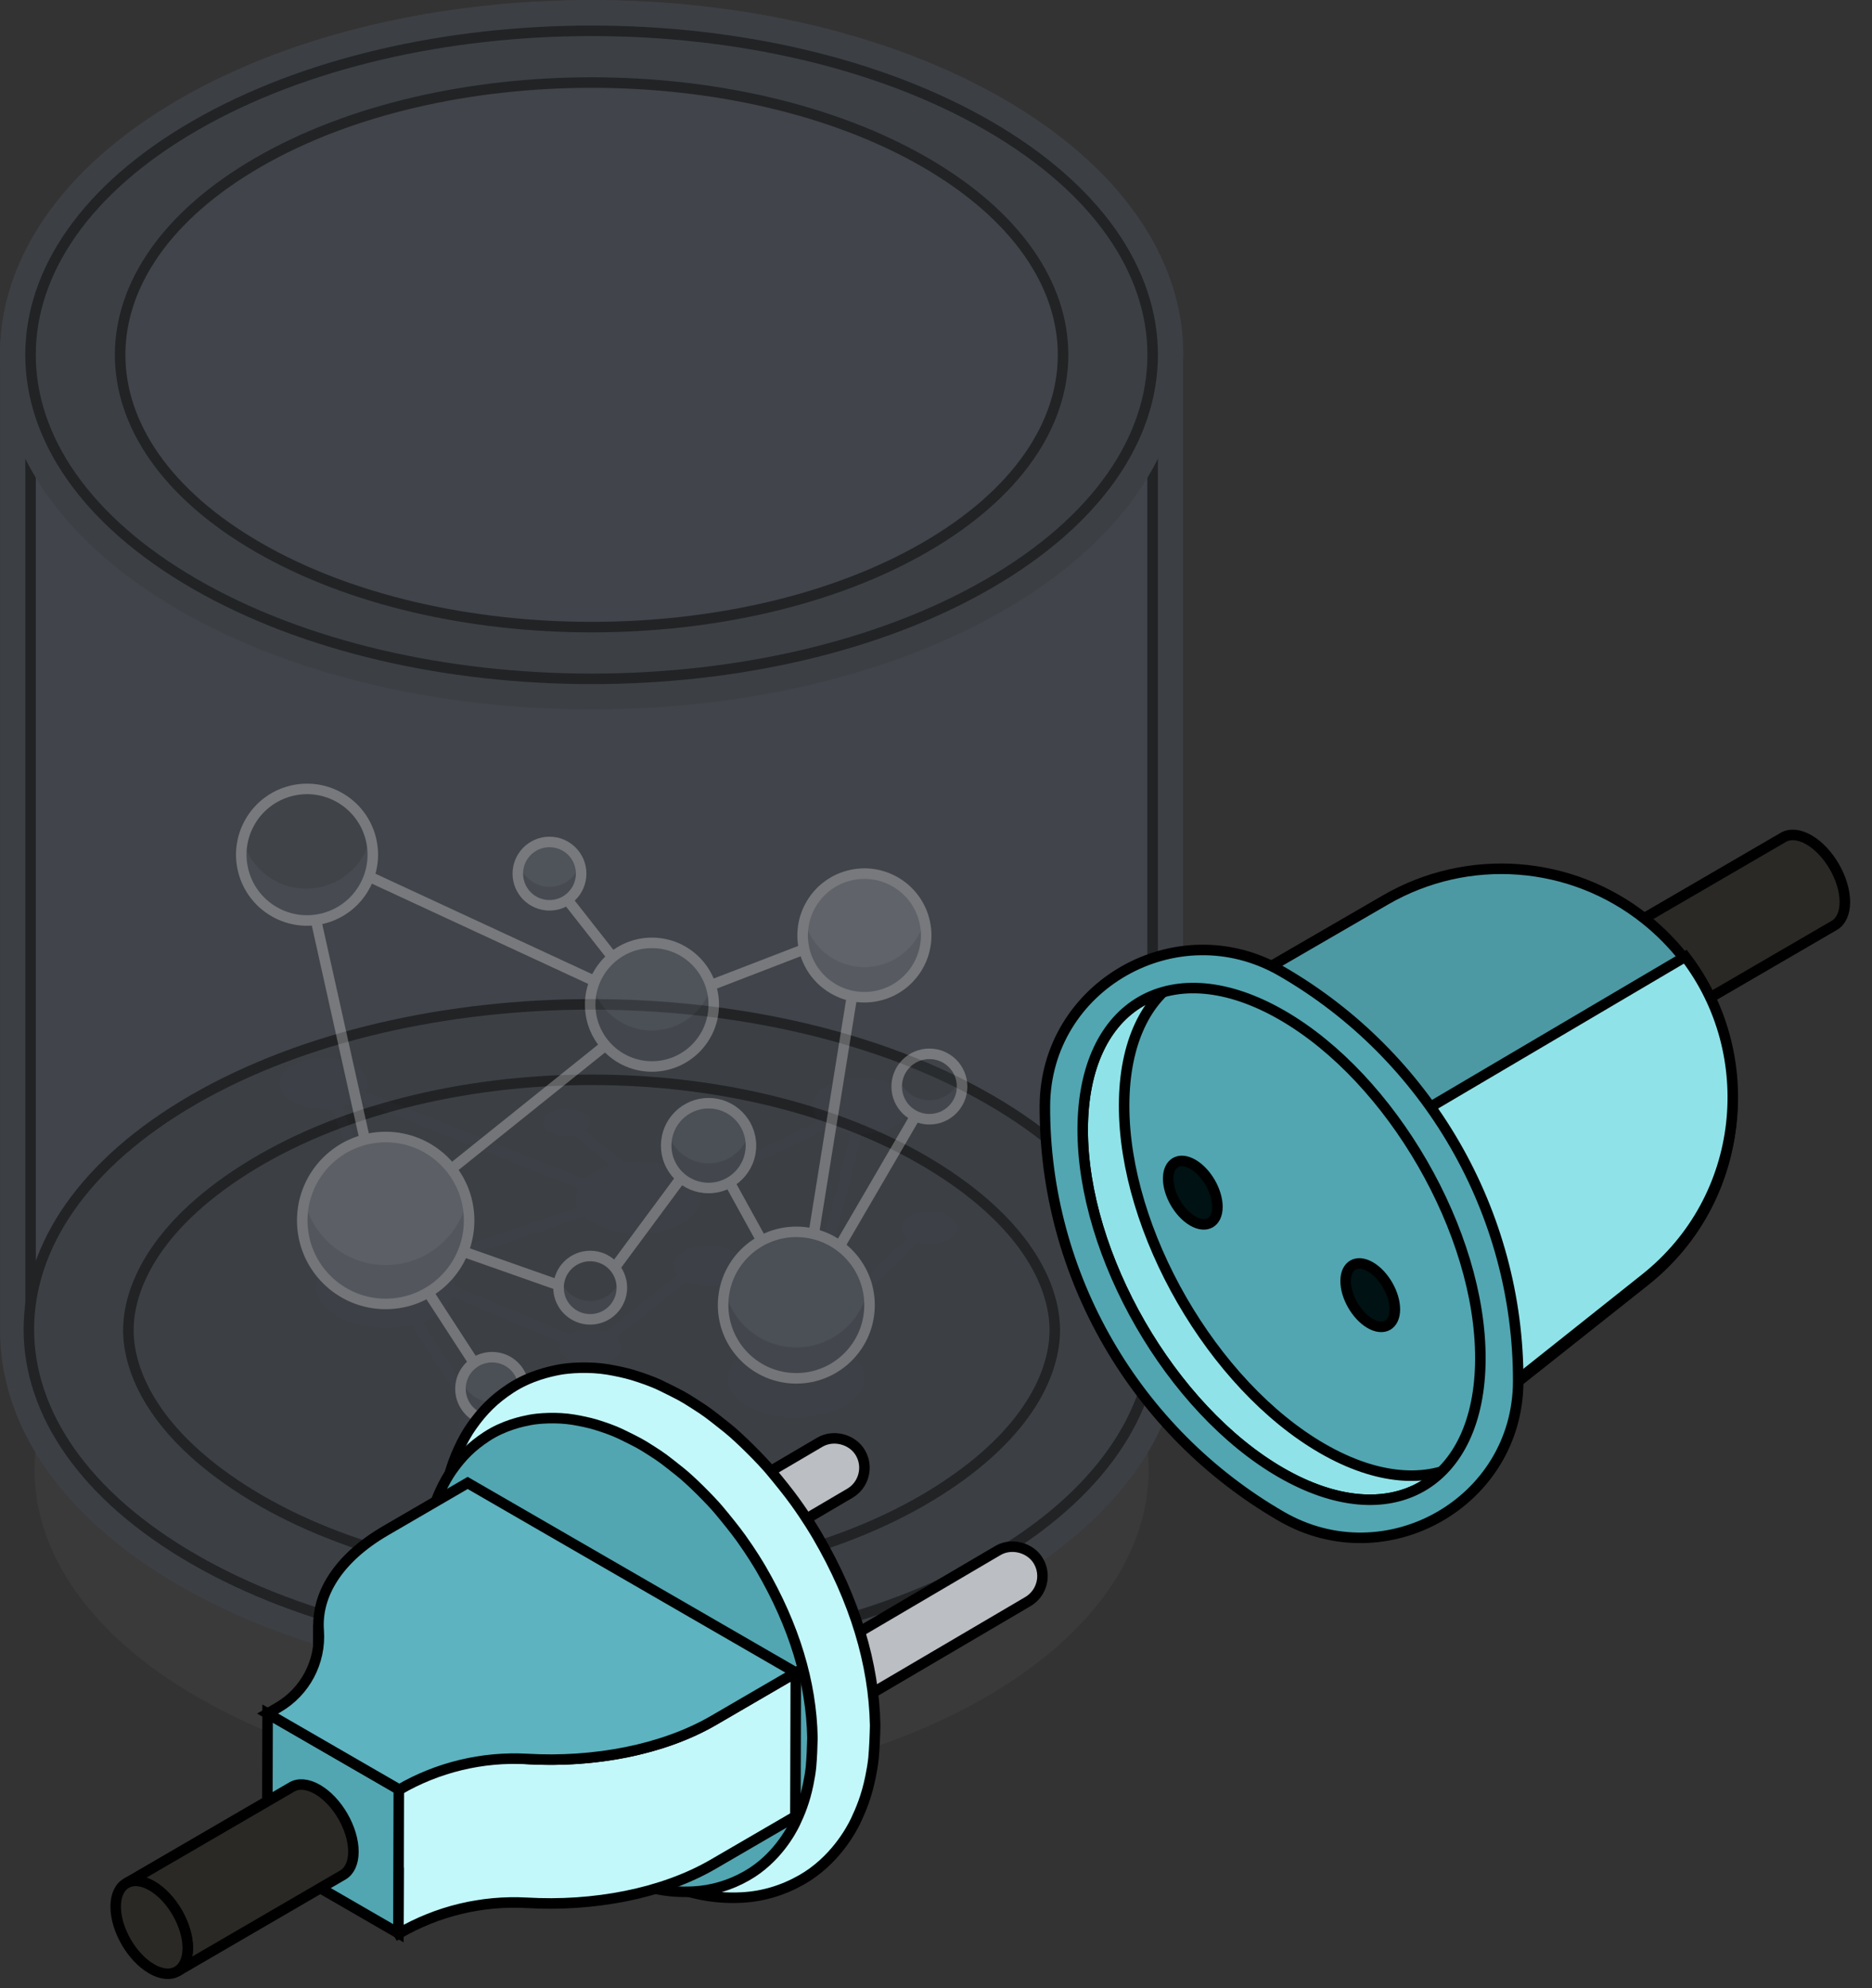 <svg width="178" height="189" viewBox="0 0 178 189" fill="none" xmlns="http://www.w3.org/2000/svg">
<rect x="0" y="0" width="178" height="189" fill="#333333" stroke="none"/>
<path opacity="0.35" d="M93.709 161.331C73.023 173.274 39.483 173.274 18.797 161.331C-1.89 149.389 -1.89 130.027 18.797 118.084C39.483 106.142 73.023 106.142 93.709 118.084C114.396 130.027 114.396 149.389 93.709 161.331Z" fill="#959AA1" fill-opacity="0.2"/>
<path d="M95.428 9.41C84.466 3.081 70.281 0 56.253 0C42.225 0 28.04 3.081 17.078 9.41C5.942 15.838 -0.212 24.723 0.006 34.179V126.882C0.006 126.905 0.006 126.929 0.006 126.953C0.232 136.051 6.336 144.53 17.078 150.731C28.04 157.06 42.225 160.141 56.253 160.141C70.281 160.141 84.466 157.06 95.428 150.731C106.17 144.53 112.274 136.051 112.499 126.953C112.5 126.938 112.5 126.923 112.5 126.908C112.5 126.899 112.5 126.89 112.5 126.881V34.179C112.718 24.723 106.564 15.838 95.428 9.41Z" fill="#3C3F44"/>
<path d="M93.976 11.94C73.142 -0.088 39.363 -0.088 18.528 11.94C7.916 18.066 2.709 26.131 2.908 34.16L2.908 126.865C3.099 134.599 8.306 142.299 18.528 148.2C39.363 160.228 73.142 160.228 93.976 148.2C104.198 142.299 109.405 134.599 109.596 126.865V34.16C109.795 26.131 104.588 18.066 93.976 11.94Z" fill="#818790" fill-opacity="0.08" stroke="#212325" stroke-linejoin="round"/>
<path d="M93.977 148.135C73.142 160.163 39.363 160.163 18.528 148.135C-2.306 136.107 -2.306 116.607 18.528 104.579C39.363 92.551 73.142 92.551 93.977 104.579C114.811 116.607 114.811 136.107 93.977 148.135Z" fill="#1A1B1D" stroke="#F5F6F6" stroke-linejoin="round"/>
<path d="M94.087 148.2C73.191 160.263 39.312 160.263 18.416 148.2C-2.48 136.136 -2.48 116.578 18.416 104.515C39.312 92.451 73.191 92.451 94.087 104.515C114.983 116.578 114.983 136.136 94.087 148.2Z" fill="#3C3F44" stroke="#212325" stroke-linejoin="round"/>
<path d="M89.254 141.696C80.59 147.196 68.665 150.231 56.251 150.231C43.836 150.231 31.912 147.196 23.247 141.696C14.54 136.168 12.207 130.296 12.207 126.435C12.207 122.574 14.54 116.702 23.247 111.174C31.912 105.673 43.836 102.638 56.251 102.638C68.665 102.638 80.59 105.673 89.254 111.174C97.962 116.702 100.295 122.574 100.295 126.435C100.295 130.296 97.962 136.168 89.254 141.696Z" stroke="#212325" stroke-linejoin="round"/>
<path fill-rule="evenodd" clip-rule="evenodd" d="M95.429 9.435C84.467 3.107 70.281 0.025 56.253 0.025C42.225 0.025 28.04 3.107 17.078 9.435C6.132 15.754 0 24.443 0 33.728C0 43.013 6.132 51.701 17.078 58.02C28.04 64.349 42.225 67.43 56.253 67.43C70.281 67.43 84.467 64.349 95.429 58.02C106.375 51.701 112.507 43.013 112.507 33.728C112.507 24.443 106.375 15.754 95.429 9.435Z" fill="#3C3F44"/>
<path d="M93.977 55.506C73.142 67.534 39.363 67.534 18.529 55.506C-2.306 43.478 -2.306 23.977 18.529 11.95C39.363 -0.078 73.142 -0.078 93.977 11.95C114.811 23.977 114.811 43.478 93.977 55.506Z" stroke="#212325" stroke-linejoin="round"/>
<path d="M87.952 52.028C70.445 62.135 42.06 62.135 24.553 52.028C7.046 41.921 7.046 25.535 24.553 15.428C42.06 5.321 70.445 5.321 87.952 15.428C105.459 25.535 105.459 41.921 87.952 52.028Z" fill="#818790" fill-opacity="0.08" stroke="#212325" stroke-linejoin="round"/>
<g opacity="0.3">
<path opacity="0.1" fill-rule="evenodd" clip-rule="evenodd" d="M33.727 101.28C34.896 101.955 35.226 102.932 34.715 103.777L55.584 112.098C55.832 111.856 56.136 111.628 56.497 111.42C56.968 111.148 57.498 110.932 58.064 110.77L54.61 107.904C53.827 108.06 52.924 107.958 52.299 107.597C51.427 107.094 51.427 106.278 52.299 105.775C53.171 105.271 54.584 105.271 55.456 105.775C56.257 106.237 56.322 106.963 55.651 107.469L59.316 110.51C61.25 110.246 63.369 110.549 64.878 111.42C65.326 111.679 65.688 111.97 65.963 112.279L77.905 106.518C76.828 105.493 77.056 104.14 78.59 103.255C80.391 102.215 83.311 102.215 85.113 103.255C86.914 104.295 86.914 105.981 85.112 107.021C84.231 107.53 83.083 107.789 81.928 107.8L78.065 122.828L78.995 124.765L86.314 117.619C85.487 117.022 85.553 116.149 86.512 115.595C87.541 115.001 89.209 115.001 90.239 115.596C91.268 116.19 91.267 117.153 90.238 117.747C89.442 118.207 88.264 118.311 87.294 118.059L79.195 125.967L78.697 126.454L78.395 125.826L77.886 124.766L77.671 127.465C78.615 127.64 79.503 127.945 80.253 128.377C82.775 129.834 82.775 132.195 80.252 133.652C77.729 135.108 73.639 135.108 71.116 133.651C68.593 132.195 68.593 129.833 71.116 128.377C71.592 128.103 72.122 127.88 72.688 127.709L68.91 122.006C67.745 122.354 66.299 122.279 65.255 121.781L58.556 127.126C59.296 127.778 59.169 128.661 58.177 129.234C57.041 129.89 55.198 129.89 54.061 129.234C53.281 128.783 53.036 128.141 53.327 127.57L43.085 123.257C42.817 123.926 42.231 124.561 41.329 125.082C40.965 125.292 40.569 125.472 40.151 125.623L45.858 134.496L45.017 135.037L39.151 125.917C36.775 126.472 33.951 126.194 32.024 125.082C29.455 123.598 29.455 121.193 32.024 119.71C33.419 118.905 35.283 118.537 37.107 118.606L31.445 105.36C30.167 105.479 28.812 105.254 27.827 104.685C26.198 103.745 26.198 102.22 27.827 101.28C29.456 100.339 32.097 100.339 33.727 101.28ZM33.726 104.685C33.349 104.903 32.919 105.07 32.458 105.187L38.238 118.706C39.21 118.842 40.139 119.108 40.942 119.504L54.974 114.749C54.691 114.155 54.691 113.526 54.973 112.931L33.947 104.548C33.877 104.595 33.804 104.641 33.726 104.685ZM42.033 120.19C42.794 120.804 43.2 121.519 43.25 122.241L54.126 126.821C55.089 126.298 56.517 126.225 57.61 126.602L64.411 121.175C63.769 120.452 63.973 119.543 65.021 118.938C66.322 118.187 68.431 118.187 69.732 118.938C70.997 119.668 71.032 120.84 69.837 121.594L73.722 127.46C74.679 127.285 75.693 127.241 76.678 127.329L77.037 122.84L77.041 122.797L77.051 122.755L80.91 107.745C80.174 107.657 79.467 107.464 78.862 107.166L66.487 113.137C66.883 114.229 66.346 115.411 64.877 116.258C62.563 117.594 58.811 117.594 56.497 116.258C56.143 116.054 55.844 115.83 55.598 115.593L42.033 120.19Z" fill="#6F757E"/>
<circle opacity="0.1" cx="2.376" cy="2.376" r="2.376" transform="matrix(0.866 0.5 0.866 -0.5 42.387 135.458)" fill="#6F757E"/>
<path d="M76.174 124.731L82.077 88.067L62.021 95.798M76.174 124.731L67.267 108.574L56.364 123.304L36.465 116.297M76.174 124.731L88.405 103.755M62.021 95.798L36.465 116.297M62.021 95.798L28.435 80.234L36.465 116.297M62.021 95.798L52.328 83.461M36.465 116.297L46.677 132.014" stroke="#F5F6F6"/>
<ellipse cx="7.934" cy="7.934" rx="7.934" ry="7.934" transform="matrix(-4.37114e-08 1 1 4.37114e-08 28.739 108.075)" fill="#A8ACB2"/>
<path opacity="0.5" fill-rule="evenodd" clip-rule="evenodd" d="M44.39 114.162C43.557 117.653 40.418 120.248 36.672 120.248C32.927 120.248 29.788 117.653 28.955 114.162C28.814 114.755 28.739 115.373 28.739 116.009C28.739 120.391 32.291 123.943 36.672 123.943C41.054 123.943 44.606 120.391 44.606 116.009C44.606 115.373 44.531 114.755 44.39 114.162Z" fill="#6F757E"/>
<ellipse cx="7.934" cy="7.934" rx="7.934" ry="7.934" transform="matrix(-4.37114e-08 1 1 4.37114e-08 28.739 108.075)" stroke="#F5F6F6"/>
<ellipse cx="5.874" cy="5.874" rx="5.874" ry="5.874" transform="matrix(0.259 0.966 0.966 -0.259 74.996 84.762)" fill="#A8ACB2"/>
<path opacity="0.5" fill-rule="evenodd" clip-rule="evenodd" d="M87.89 87.486C88.67 90.591 86.816 93.758 83.713 94.59C80.579 95.429 77.358 93.57 76.518 90.436C76.249 89.433 76.257 88.421 76.494 87.482C76.502 87.512 76.51 87.542 76.518 87.572C77.358 90.706 80.579 92.566 83.713 91.726C85.844 91.155 87.385 89.483 87.89 87.486Z" fill="#6F757E"/>
<ellipse cx="5.874" cy="5.874" rx="5.874" ry="5.874" transform="matrix(0.259 0.966 0.966 -0.259 74.996 84.762)" stroke="#F5F6F6"/>
<ellipse cx="6.962" cy="6.962" rx="6.962" ry="6.962" transform="matrix(-4.37114e-08 1 1 4.37114e-08 68.756 117.091)" fill="#6F757E"/>
<path opacity="0.5" fill-rule="evenodd" clip-rule="evenodd" d="M82.523 122.582C81.848 125.721 79.058 128.074 75.717 128.074C72.377 128.074 69.586 125.721 68.911 122.582C68.809 123.056 68.756 123.548 68.756 124.053C68.756 127.898 71.873 131.014 75.717 131.014C79.562 131.014 82.679 127.898 82.679 124.053C82.679 123.548 82.625 123.056 82.523 122.582Z" fill="#3C3F44"/>
<ellipse cx="6.962" cy="6.962" rx="6.962" ry="6.962" transform="matrix(-4.37114e-08 1 1 4.37114e-08 68.756 117.091)" stroke="#F5F6F6"/>
<circle cx="6.253" cy="6.253" r="6.253" transform="matrix(-0.5 0.866 0.866 0.5 26.906 72.7)" fill="#3C3F44"/>
<path opacity="0.5" fill-rule="evenodd" clip-rule="evenodd" d="M34.541 81.342C32.814 84.333 28.99 85.357 25.999 83.631C24.514 82.773 23.513 81.397 23.094 79.864C22.506 82.465 23.638 85.254 26.068 86.657C29.059 88.384 32.883 87.359 34.61 84.368C35.479 82.863 35.651 81.147 35.227 79.594C35.091 80.193 34.864 80.782 34.541 81.342Z" fill="#6F757E"/>
<circle cx="6.253" cy="6.253" r="6.253" transform="matrix(-0.5 0.866 0.866 0.5 26.906 72.7)" stroke="#F5F6F6"/>
<ellipse cx="5.874" cy="5.874" rx="5.874" ry="5.874" transform="matrix(-4.37114e-08 1 1 4.37114e-08 56.118 89.623)" fill="#6F757E"/>
<path opacity="0.5" fill-rule="evenodd" clip-rule="evenodd" d="M67.615 93.79C66.883 96.201 64.643 97.956 61.993 97.956C59.343 97.956 57.102 96.201 56.371 93.79C56.207 94.33 56.118 94.904 56.118 95.498C56.118 98.742 58.748 101.372 61.993 101.372C65.237 101.372 67.867 98.742 67.867 95.498C67.867 94.904 67.779 94.33 67.615 93.79Z" fill="#3C3F44"/>
<ellipse cx="5.874" cy="5.874" rx="5.874" ry="5.874" transform="matrix(-4.37114e-08 1 1 4.37114e-08 56.118 89.623)" stroke="#F5F6F6"/>
<circle cx="4.03" cy="4.03" r="4.03" transform="matrix(-4.37114e-08 1 1 4.37114e-08 63.344 104.864)" fill="#6F757E"/>
<path opacity="0.5" fill-rule="evenodd" clip-rule="evenodd" d="M71.231 107.722C70.73 109.376 69.193 110.581 67.374 110.581C65.556 110.581 64.019 109.376 63.517 107.722C63.405 108.093 63.344 108.486 63.344 108.894C63.344 111.12 65.148 112.924 67.374 112.924C69.6 112.924 71.404 111.12 71.404 108.894C71.404 108.486 71.344 108.093 71.231 107.722Z" fill="#3C3F44"/>
<circle cx="4.03" cy="4.03" r="4.03" transform="matrix(-4.37114e-08 1 1 4.37114e-08 63.344 104.864)" stroke="#F5F6F6"/>
<ellipse cx="3.11" cy="3.11" rx="3.11" ry="3.11" transform="matrix(-4.37114e-08 1 1 4.37114e-08 85.261 100.168)" fill="#3C3F44"/>
<path opacity="0.5" fill-rule="evenodd" clip-rule="evenodd" d="M91.347 102.374C90.96 103.65 89.774 104.58 88.371 104.58C86.968 104.58 85.781 103.65 85.394 102.374C85.307 102.66 85.26 102.964 85.26 103.278C85.26 104.996 86.653 106.388 88.371 106.388C90.088 106.388 91.481 104.996 91.481 103.278C91.481 102.964 91.434 102.66 91.347 102.374Z" fill="#6F757E"/>
<ellipse cx="3.11" cy="3.11" rx="3.11" ry="3.11" transform="matrix(-4.37114e-08 1 1 4.37114e-08 85.261 100.168)" stroke="#F5F6F6"/>
<circle cx="3.011" cy="3.011" r="3.011" transform="matrix(-4.37114e-08 1 1 4.37114e-08 53.108 119.386)" fill="#3C3F44"/>
<path opacity="0.5" fill-rule="evenodd" clip-rule="evenodd" d="M59.001 121.521C58.626 122.757 57.477 123.657 56.119 123.657C54.761 123.657 53.612 122.757 53.237 121.521C53.153 121.798 53.108 122.092 53.108 122.397C53.108 124.06 54.456 125.408 56.119 125.408C57.782 125.408 59.13 124.06 59.13 122.397C59.13 122.092 59.085 121.798 59.001 121.521Z" fill="#6F757E"/>
<circle cx="3.011" cy="3.011" r="3.011" transform="matrix(-4.37114e-08 1 1 4.37114e-08 53.108 119.386)" stroke="#F5F6F6"/>
<circle cx="3.011" cy="3.011" r="3.011" transform="matrix(-4.37114e-08 1 1 4.37114e-08 43.783 129.003)" fill="#6F757E"/>
<path opacity="0.5" fill-rule="evenodd" clip-rule="evenodd" d="M49.675 131.138C49.3 132.374 48.152 133.274 46.794 133.274C45.435 133.274 44.287 132.374 43.912 131.138C43.828 131.415 43.782 131.709 43.782 132.014C43.782 133.677 45.13 135.025 46.794 135.025C48.456 135.025 49.804 133.677 49.804 132.014C49.804 131.709 49.759 131.415 49.675 131.138Z" fill="#3C3F44"/>
<circle cx="3.011" cy="3.011" r="3.011" transform="matrix(-4.37114e-08 1 1 4.37114e-08 43.783 129.003)" stroke="#F5F6F6"/>
<circle cx="3.011" cy="3.011" r="3.011" transform="matrix(-4.37114e-08 1 1 4.37114e-08 49.237 80.031)" fill="#6F757E"/>
<path opacity="0.5" fill-rule="evenodd" clip-rule="evenodd" d="M55.131 82.166C54.756 83.402 53.608 84.301 52.249 84.301C50.891 84.301 49.743 83.402 49.368 82.166C49.284 82.443 49.239 82.737 49.239 83.041C49.239 84.704 50.587 86.052 52.249 86.052C53.912 86.052 55.261 84.704 55.261 83.041C55.261 82.737 55.215 82.443 55.131 82.166Z" fill="#3C3F44"/>
<circle cx="3.011" cy="3.011" r="3.011" transform="matrix(-4.37114e-08 1 1 4.37114e-08 49.237 80.031)" stroke="#F5F6F6"/>
</g>
<path fill-rule="evenodd" clip-rule="evenodd" d="M156.258 88.99C155.303 88.439 154.44 88.389 153.817 88.751L169.566 79.593C170.19 79.23 171.053 79.281 172.007 79.831C173.898 80.924 175.426 83.582 175.42 85.755C175.416 86.837 175.034 87.6 174.417 87.959L158.668 97.117C159.285 96.758 159.667 95.995 159.671 94.914C159.676 92.741 158.148 90.082 156.258 88.99Z" fill="#2A2925" stroke="black"/>
<path d="M131.738 85.541L100 103.931L144.753 131L156.401 121.766C167.459 112.999 167.503 96.23 156.491 87.406C149.415 81.736 139.584 80.995 131.738 85.541Z" fill="#4C99A4" stroke="black"/>
<path fill-rule="evenodd" clip-rule="evenodd" d="M118.434 115.579L160.248 90.935C167.347 100.179 166.074 113.877 156.456 121.522L144.715 130.855L118.434 115.579Z" fill="#8FE3E8"/>
<path d="M118.434 115.579L118.181 115.148L117.445 115.582L118.183 116.011L118.434 115.579ZM160.248 90.935L160.644 90.631L160.375 90.28L159.994 90.505L160.248 90.935ZM156.456 121.522L156.768 121.913L156.456 121.522ZM144.715 130.855L144.464 131.287L144.759 131.459L145.026 131.246L144.715 130.855ZM118.688 116.01L160.501 91.366L159.994 90.505L118.181 115.148L118.688 116.01ZM156.768 121.913C166.605 114.094 167.905 100.084 160.644 90.631L159.851 91.24C166.789 100.273 165.543 113.66 156.145 121.13L156.768 121.913ZM145.026 131.246L156.768 121.913L156.145 121.13L144.404 130.463L145.026 131.246ZM118.183 116.011L144.464 131.287L144.966 130.422L118.686 115.147L118.183 116.011Z" fill="black"/>
<path d="M124.15 95.385C113.723 89.364 105.217 94.222 105.183 106.205C105.148 118.189 113.6 132.83 124.028 138.851C134.454 144.871 142.961 140.024 142.995 128.04C143.029 116.057 134.577 101.407 124.15 95.385Z" fill="#51A6B1" stroke="black"/>
<path d="M113.425 110.671C114.718 111.416 115.763 113.228 115.759 114.722C115.754 116.205 114.702 116.806 113.409 116.06C112.118 115.314 111.072 113.502 111.077 112.018C111.081 110.525 112.133 109.924 113.425 110.671Z" fill="#001213" stroke="black"/>
<path d="M108.472 95.197L112.41 92.908C109.013 94.882 106.903 99.078 106.887 105.033C106.853 117.017 115.304 131.658 125.732 137.679C130.979 140.709 135.74 140.987 139.179 138.987L135.24 141.277C131.8 143.276 127.039 142.999 121.792 139.969C111.364 133.947 102.914 119.307 102.947 107.323C102.964 101.367 105.074 97.171 108.472 95.197Z" fill="#8FE3E8" stroke="black"/>
<path d="M130.298 120.414C131.59 121.16 132.635 122.971 132.631 124.463C132.627 125.949 131.575 126.548 130.283 125.802C128.991 125.056 127.945 123.245 127.95 121.76C127.954 120.267 129.006 119.667 130.298 120.414Z" fill="#001213" stroke="black"/>
<path fill-rule="evenodd" clip-rule="evenodd" d="M99.353 105.159C99.386 93.681 111.918 86.588 121.858 92.328C135.758 100.354 144.405 115.263 144.359 131.313C144.327 142.791 131.794 149.884 121.854 144.144C107.955 136.118 99.308 121.21 99.353 105.159ZM121.795 139.969C132.222 145.99 140.729 141.142 140.762 129.157C140.796 117.175 132.345 102.525 121.918 96.503C111.491 90.482 102.984 95.34 102.95 107.323C102.916 119.307 111.367 133.948 121.795 139.969Z" fill="#51A6B1" stroke="black"/>
<path d="M57.08 152.459L74.003 162.75L74.074 162.872C74.829 164.159 76.629 164.636 77.926 163.874L97.737 152.236C99.075 151.45 99.524 149.722 98.738 148.383C97.984 147.096 96.184 146.619 94.887 147.38L77.718 157.467L65.38 151.003L80.806 141.941C81.454 141.561 81.916 140.95 82.104 140.222C82.293 139.494 82.188 138.736 81.807 138.088C81.053 136.801 79.254 136.324 77.957 137.085L58.147 148.722C56.848 149.487 56.386 151.138 57.08 152.459Z" fill="#BBBEC3" stroke="black"/>
<path d="M77.74 146.02C77.524 145.65 76.734 144.32 75.617 142.767C74.952 141.839 73.99 140.658 73.259 139.783C72.402 138.756 70.3 136.648 69.158 135.74C67.409 134.35 67.225 134.204 66.096 133.483C64.859 132.693 64.744 132.637 62.827 131.697C62.056 131.32 60.967 130.946 60.145 130.696C59.455 130.487 58.509 130.292 57.798 130.172C56.004 129.874 54.036 130.023 53.153 130.196C52.396 130.344 50.388 130.738 48.488 132C46.979 133.001 45.922 134.038 44.836 135.579C43.98 136.793 43.173 138.554 42.729 140.175C40.888 146.898 42.877 153.484 43.531 155.648C44.108 157.558 46.418 164.281 51.921 170.608C53.761 172.72 55.647 174.468 57.688 175.951C60.771 178.188 63.257 179.109 63.947 179.337C65.374 179.811 67.532 180.527 70.558 180.364C72.542 180.259 74.45 179.689 76.228 178.676C79.369 176.887 80.95 173.94 81.36 173.079C81.844 172.062 82.39 170.774 82.765 168.938C82.877 168.391 83.01 167.657 83.061 167.099C83.145 166.175 83.196 164.936 83.214 164.007C83.107 158.127 81.267 152.074 77.74 146.02Z" fill="#C3F8FB" stroke="black"/>
<path d="M72.36 149.112C72.166 148.78 71.46 147.592 70.463 146.203C69.868 145.375 69.008 144.319 68.354 143.537C67.588 142.619 65.71 140.735 64.69 139.925C63.126 138.681 62.963 138.552 61.953 137.906C60.848 137.201 60.745 137.15 59.032 136.31C58.342 135.974 57.37 135.639 56.636 135.416C56.019 135.23 55.174 135.055 54.538 134.949C52.934 134.681 51.176 134.814 50.386 134.97C49.711 135.102 47.915 135.454 46.218 136.581C44.869 137.475 43.924 138.403 42.954 139.78C42.19 140.865 41.468 142.439 41.071 143.887C39.426 149.896 41.204 155.782 41.787 157.715C42.303 159.422 44.367 165.431 49.286 171.084C50.929 172.973 52.615 174.534 54.441 175.86C57.195 177.859 59.417 178.681 60.032 178.885C61.308 179.309 63.237 179.949 65.941 179.803C67.714 179.708 69.419 179.201 71.008 178.295C73.815 176.696 75.228 174.062 75.595 173.293C76.028 172.383 76.516 171.233 76.85 169.593C76.951 169.104 77.069 168.446 77.114 167.949C77.19 167.123 77.236 166.016 77.251 165.185C77.156 159.93 75.511 154.521 72.36 149.112Z" fill="#51A6B1" stroke="black"/>
<path fill-rule="evenodd" clip-rule="evenodd" d="M37.897 177.829C37.495 177.628 37.102 177.417 36.72 177.196C34.503 175.916 32.853 174.431 31.772 172.847C30.738 171.331 30.223 169.725 30.227 168.121L30.266 154.45C30.262 156.054 30.776 157.66 31.811 159.175C32.892 160.76 34.541 162.245 36.758 163.526C38.979 164.808 41.549 165.76 44.291 166.381C52.191 168.173 61.503 167.221 67.859 163.526L75.668 158.983L75.63 172.654L67.82 177.196C62.975 180.013 56.415 181.236 50.071 180.865C45.816 180.635 41.587 181.654 37.902 183.796C37.88 183.759 37.88 183.759 37.88 183.759L37.897 177.829Z" fill="#C3F8FB" stroke="black"/>
<path d="M37.921 170.086L37.882 183.759L25.406 176.55L25.445 162.879L37.921 170.086Z" fill="#51A6B1" stroke="black"/>
<path fill-rule="evenodd" clip-rule="evenodd" d="M14.442 179.254C13.488 178.702 12.625 178.653 12.002 179.015L27.751 169.856C28.375 169.493 29.238 169.544 30.192 170.094C32.083 171.187 33.611 173.845 33.605 176.019C33.601 177.1 33.219 177.863 32.602 178.222L16.853 187.38C17.47 187.021 17.852 186.258 17.856 185.177C17.861 183.004 16.332 180.345 14.442 179.254Z" fill="#2A2925" stroke="black"/>
<path d="M14.442 179.254C16.332 180.346 17.86 183.004 17.855 185.178C17.848 187.351 16.31 188.237 14.419 187.144C12.522 186.048 10.994 183.391 11 181.217C11.006 179.044 12.545 178.157 14.442 179.254Z" fill="#2A2925" stroke="black"/>
<path fill-rule="evenodd" clip-rule="evenodd" d="M50.111 167.195C45.856 166.964 41.626 167.983 37.942 170.124C37.92 170.086 37.92 170.086 37.92 170.086L25.443 162.878C25.443 162.878 25.846 162.644 26.45 162.294C29.016 160.801 30.511 157.978 30.304 155.015C30.036 151.588 32.158 148.116 36.658 145.499L44.468 140.957L75.669 158.983L67.86 163.526C63.016 166.342 56.456 167.566 50.111 167.195Z" fill="#5DB3BF" stroke="black"/>
</svg>
